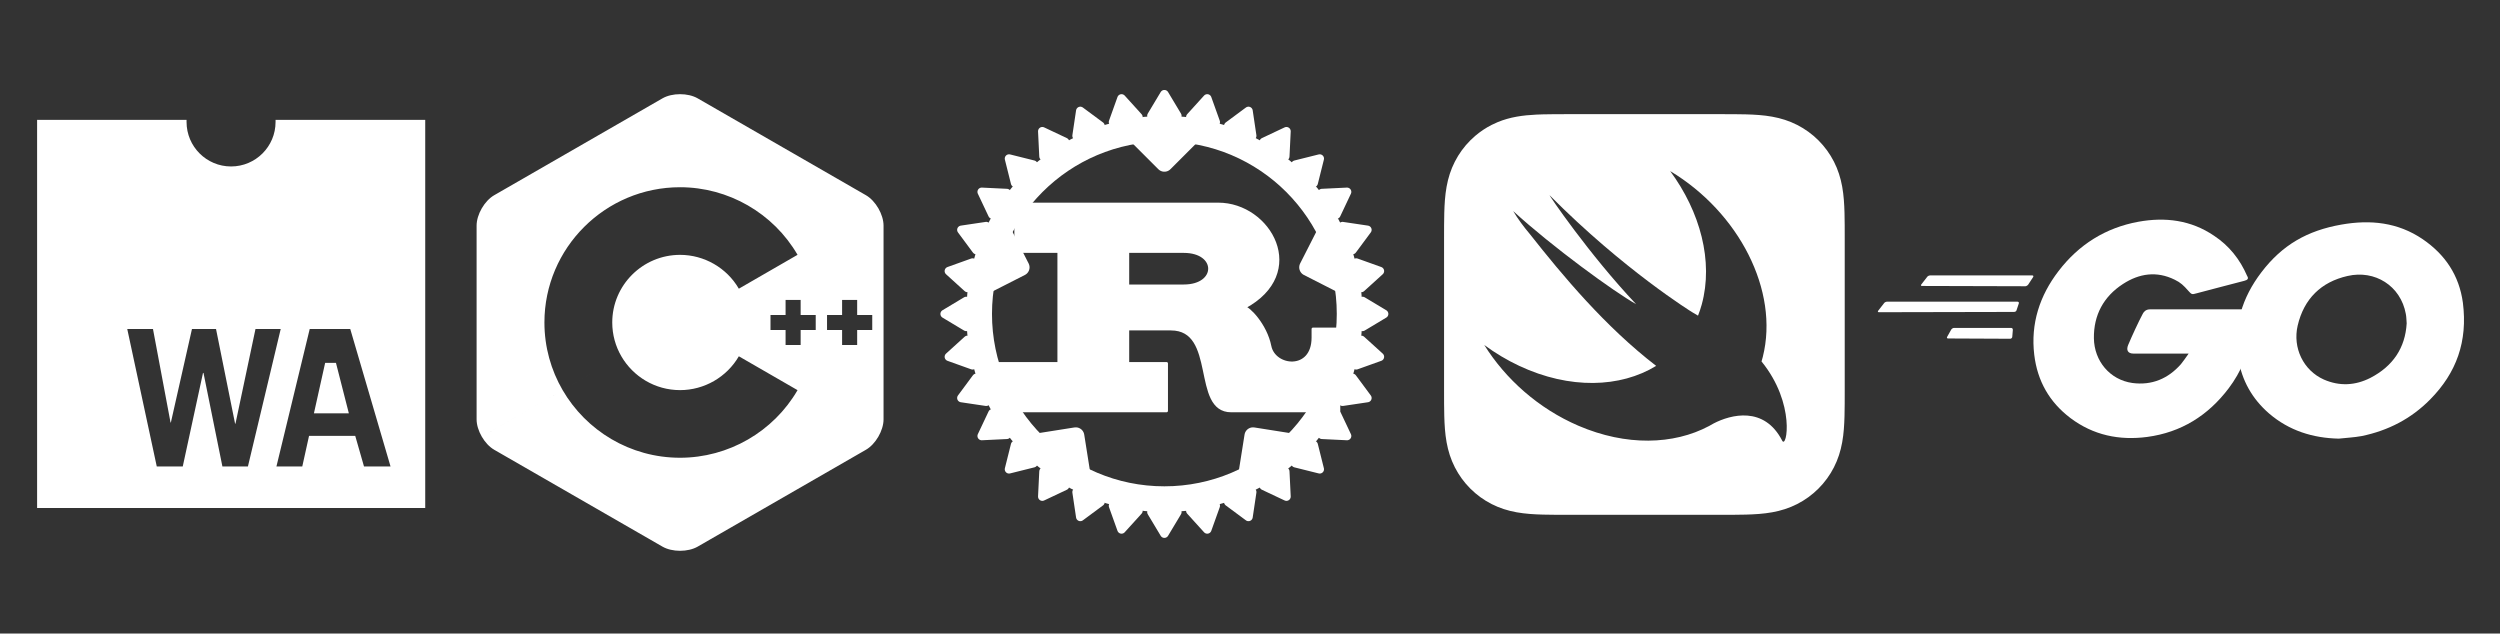 <svg width="876" height="222" viewBox="0 0 876 222" fill="none" xmlns="http://www.w3.org/2000/svg">
<rect x="0" y="0" width="876" height="222" fill="#333333" stroke="none"/>
<path fill-rule="evenodd" clip-rule="evenodd" d="M307.781 73C306.662 71.067 305.118 69.379 303.42 68.401L244.472 34.466C241.076 32.511 235.519 32.511 232.123 34.466L173.174 68.401C169.778 70.356 167 75.155 167 79.065V146.935C167 148.89 167.695 151.068 168.814 153L197.142 136.692L197.142 136.693L168.814 153.001C169.933 154.933 171.477 156.622 173.174 157.599L232.123 191.534C235.519 193.489 241.076 193.489 244.472 191.534L303.42 157.599C305.118 156.621 306.662 154.933 307.78 153C308.899 151.068 309.595 148.89 309.595 146.935V79.065C309.595 77.11 308.9 74.933 307.781 73L267.445 96.22L307.781 73ZM258.884 101.149L267.445 96.22L279.459 89.288C270.982 74.681 255.209 65.606 238.297 65.606C212.088 65.606 190.766 86.867 190.766 113C190.766 121.625 193.088 129.718 197.142 136.692L217.72 124.846L217.72 124.846L197.142 136.693C205.372 150.851 220.738 160.394 238.297 160.394C255.21 160.394 270.983 151.319 279.461 136.71L258.89 124.842C254.647 132.155 246.756 136.697 238.297 136.697C229.517 136.697 221.835 131.925 217.72 124.846L238.297 113L258.884 101.149L258.889 101.157L267.298 96.305L258.884 101.149L258.884 101.149ZM258.884 101.149L238.297 113L217.72 124.846C215.693 121.359 214.532 117.312 214.532 113C214.532 99.933 225.193 89.303 238.297 89.303C246.752 89.303 254.64 93.842 258.884 101.149ZM285.829 110.367H280.547V105.101H275.267V110.367H269.985V115.633H275.267V120.899H280.547V115.633H285.829V110.367ZM300.352 110.367H305.634V115.633H300.352V120.899H295.071V115.633H289.79V110.367H295.071V105.101H300.352V110.367Z" fill="white"/>
<path fill-rule="evenodd" clip-rule="evenodd" d="M96.556 42.733V42H149V178H13V42H65.369V42.733C65.369 51.344 72.349 58.327 80.962 58.327C89.573 58.327 96.556 51.347 96.556 42.733ZM53.604 115.291H44.591L54.929 163.444H64.04L71.131 130.673H71.304L77.929 163.444H86.873L98.36 115.291H89.52L82.507 148.464H82.376L75.696 115.291H67.264L59.869 148.062H59.758L53.604 115.291ZM122.731 115.291H108.522L96.864 163.444H105.92L108.289 152.729H124.476L127.544 163.444H136.842L122.731 115.291ZM110 144.827L113.931 127.16H117.722L122.236 144.827H110Z" fill="white"/>
<path d="M395.17 88.113H414.792C426.868 88.113 426.868 100.189 414.792 100.189H395.17V88.113ZM348.377 143.962H408.755V127.358H395.17V115.283H410.264C426.868 115.283 417.811 143.962 431.396 143.962H469.132V115.283H460.075V118.302C460.075 130.377 446.491 128.868 444.981 121.321C443.472 113.774 437.434 107.736 435.925 107.736C458.566 95.66 444.981 71.509 426.868 71.509H355.925V88.113H371.019V127.358H348.377V143.962Z" fill="white" stroke="white" stroke-linejoin="round"/>
<path d="M408 174.906C443.846 174.906 472.906 145.846 472.906 110C472.906 74.154 443.846 45.094 408 45.094C372.154 45.094 343.094 74.154 343.094 110C343.094 145.846 372.154 174.906 408 174.906Z" stroke="white" stroke-width="9"/>
<path d="M477.434 114.528L484.981 110L477.434 105.472V114.528Z" fill="white" stroke="white" stroke-width="3" stroke-linejoin="round"/>
<path d="M475.216 127.987L483.502 125.018L476.983 119.105L475.216 127.987Z" fill="white" stroke="white" stroke-width="3" stroke-linejoin="round"/>
<path d="M470.416 140.755L479.121 139.459L473.882 132.388L470.416 140.755Z" fill="white" stroke="white" stroke-width="3" stroke-linejoin="round"/>
<path d="M463.216 152.341L472.007 152.768L468.248 144.81L463.216 152.341Z" fill="white" stroke="white" stroke-width="3" stroke-linejoin="round"/>
<path d="M453.895 162.299L462.434 164.434L460.299 155.895L453.895 162.299Z" fill="white" stroke="white" stroke-width="3" stroke-linejoin="round"/>
<path d="M442.81 170.248L450.768 174.007L450.341 165.216L442.81 170.248Z" fill="white" stroke="white" stroke-width="3" stroke-linejoin="round"/>
<path d="M430.388 175.882L437.459 181.121L438.755 172.416L430.388 175.882Z" fill="white" stroke="white" stroke-width="3" stroke-linejoin="round"/>
<path d="M417.105 178.983L423.018 185.502L425.987 177.216L417.105 178.983Z" fill="white" stroke="white" stroke-width="3" stroke-linejoin="round"/>
<path d="M403.472 179.434L408 186.981L412.528 179.434H403.472Z" fill="white" stroke="white" stroke-width="3" stroke-linejoin="round"/>
<path d="M390.013 177.216L392.982 185.502L398.895 178.983L390.013 177.216Z" fill="white" stroke="white" stroke-width="3" stroke-linejoin="round"/>
<path d="M377.245 172.416L378.541 181.121L385.612 175.882L377.245 172.416Z" fill="white" stroke="white" stroke-width="3" stroke-linejoin="round"/>
<path d="M365.659 165.216L365.232 174.007L373.19 170.248L365.659 165.216Z" fill="white" stroke="white" stroke-width="3" stroke-linejoin="round"/>
<path d="M355.701 155.895L353.566 164.434L362.105 162.299L355.701 155.895Z" fill="white" stroke="white" stroke-width="3" stroke-linejoin="round"/>
<path d="M347.752 144.81L343.993 152.768L352.784 152.341L347.752 144.81Z" fill="white" stroke="white" stroke-width="3" stroke-linejoin="round"/>
<path d="M342.118 132.388L336.879 139.459L345.584 140.755L342.118 132.388Z" fill="white" stroke="white" stroke-width="3" stroke-linejoin="round"/>
<path d="M339.017 119.105L332.498 125.018L340.784 127.987L339.017 119.105Z" fill="white" stroke="white" stroke-width="3" stroke-linejoin="round"/>
<path d="M338.566 105.472L331.019 110L338.566 114.528V105.472Z" fill="white" stroke="white" stroke-width="3" stroke-linejoin="round"/>
<path d="M340.784 92.013L332.498 94.982L339.017 100.895L340.784 92.013Z" fill="white" stroke="white" stroke-width="3" stroke-linejoin="round"/>
<path d="M345.584 79.245L336.879 80.541L342.118 87.612L345.584 79.245Z" fill="white" stroke="white" stroke-width="3" stroke-linejoin="round"/>
<path d="M352.784 67.659L343.993 67.232L347.752 75.19L352.784 67.659Z" fill="white" stroke="white" stroke-width="3" stroke-linejoin="round"/>
<path d="M362.105 57.701L353.566 55.566L355.701 64.105L362.105 57.701Z" fill="white" stroke="white" stroke-width="3" stroke-linejoin="round"/>
<path d="M373.19 49.752L365.232 45.992L365.659 54.784L373.19 49.752Z" fill="white" stroke="white" stroke-width="3" stroke-linejoin="round"/>
<path d="M385.612 44.118L378.541 38.879L377.245 47.584L385.612 44.118Z" fill="white" stroke="white" stroke-width="3" stroke-linejoin="round"/>
<path d="M398.895 41.017L392.982 34.498L390.013 42.784L398.895 41.017Z" fill="white" stroke="white" stroke-width="3" stroke-linejoin="round"/>
<path d="M412.528 40.566L408 33.019L403.472 40.566H412.528Z" fill="white" stroke="white" stroke-width="3" stroke-linejoin="round"/>
<path d="M425.987 42.784L423.018 34.498L417.105 41.017L425.987 42.784Z" fill="white" stroke="white" stroke-width="3" stroke-linejoin="round"/>
<path d="M438.755 47.584L437.459 38.879L430.388 44.118L438.755 47.584Z" fill="white" stroke="white" stroke-width="3" stroke-linejoin="round"/>
<path d="M450.341 54.784L450.768 45.992L442.81 49.752L450.341 54.784Z" fill="white" stroke="white" stroke-width="3" stroke-linejoin="round"/>
<path d="M460.299 64.105L462.434 55.566L453.895 57.701L460.299 64.105Z" fill="white" stroke="white" stroke-width="3" stroke-linejoin="round"/>
<path d="M468.248 75.19L472.007 67.232L463.216 67.659L468.248 75.19Z" fill="white" stroke="white" stroke-width="3" stroke-linejoin="round"/>
<path d="M473.882 87.612L479.121 80.541L470.416 79.245L473.882 87.612Z" fill="white" stroke="white" stroke-width="3" stroke-linejoin="round"/>
<path d="M476.983 100.895L483.502 94.982L475.216 92.013L476.983 100.895Z" fill="white" stroke="white" stroke-width="3" stroke-linejoin="round"/>
<path d="M397.434 46.604L408 57.17L418.566 46.604H397.434Z" fill="white" stroke="white" stroke-width="6" stroke-linejoin="round"/>
<path d="M465.028 80.361L458.245 93.674L471.558 100.458L465.028 80.361Z" fill="white" stroke="white" stroke-width="6" stroke-linejoin="round"/>
<path d="M453.811 155.078L439.053 152.741L436.715 167.499L453.811 155.078Z" fill="white" stroke="white" stroke-width="6" stroke-linejoin="round"/>
<path d="M379.285 167.499L376.947 152.741L362.189 155.078L379.285 167.499Z" fill="white" stroke="white" stroke-width="6" stroke-linejoin="round"/>
<path d="M344.442 100.458L357.756 93.675L350.972 80.361L344.442 100.458Z" fill="white" stroke="white" stroke-width="6" stroke-linejoin="round"/>
<path fill-rule="evenodd" clip-rule="evenodd" d="M646.318 74.649C646.357 76.062 646.373 77.474 646.381 78.885C646.391 80.493 646.391 82.101 646.391 83.709L646.391 83.916V136.474V136.847C646.391 138.401 646.391 139.952 646.381 141.506C646.372 142.918 646.357 144.329 646.318 145.741C646.236 148.817 646.054 151.921 645.507 154.961C644.953 158.05 644.046 160.925 642.618 163.73C641.215 166.487 639.382 169.008 637.195 171.194C635.008 173.382 632.486 175.216 629.729 176.619C626.925 178.047 624.052 178.952 620.966 179.506C617.922 180.054 614.819 180.236 611.742 180.318C610.329 180.356 608.917 180.373 607.505 180.381C606.009 180.391 604.511 180.391 603.015 180.391L602.475 180.391H549.916L549.376 180.391C547.879 180.391 546.383 180.391 544.887 180.381C543.474 180.373 542.061 180.356 540.65 180.318C537.574 180.236 534.468 180.054 531.427 179.506C528.339 178.952 525.467 178.047 522.662 176.619C519.905 175.215 517.382 173.382 515.196 171.194C513.009 169.008 511.175 166.487 509.773 163.73C508.344 160.925 507.439 158.05 506.884 154.961C506.338 151.921 506.156 148.817 506.074 145.741C506.035 144.329 506.019 142.918 506.009 141.506C506 140.024 506 138.544 506 137.062C506 136.866 506 136.67 506 136.474V106.802V83.916C506 83.739 506 83.563 506 83.386C506 81.886 506 80.386 506.009 78.885C506.019 77.473 506.035 76.062 506.074 74.649C506.156 71.574 506.338 68.471 506.884 65.429C507.439 62.34 508.344 59.467 509.773 56.661C511.175 53.905 513.009 51.383 515.196 49.196C515.743 48.649 516.31 48.124 516.897 47.623C518.658 46.119 520.594 44.825 522.662 43.773C523.363 43.416 524.069 43.091 524.78 42.797C526.916 41.914 529.111 41.301 531.426 40.885C533.707 40.474 536.025 40.269 538.338 40.158C539.11 40.121 539.881 40.094 540.65 40.073C542.061 40.035 543.474 40.018 544.887 40.01C546.563 40 548.238 40 549.916 40H565.312H602.475C604.151 40 605.829 40 607.505 40.01C608.918 40.018 610.329 40.034 611.742 40.073C614.819 40.156 617.922 40.336 620.966 40.885C624.052 41.439 626.925 42.345 629.729 43.773C632.486 45.176 635.008 47.009 637.195 49.196C639.382 51.383 641.215 53.905 642.618 56.661C644.047 59.467 644.953 62.34 645.508 65.429C646.054 68.471 646.236 71.574 646.318 74.649ZM617.237 126.652C617.24 126.655 617.242 126.657 617.244 126.66C629.307 141.502 626.025 157.412 624.481 154.41C618.177 142.143 606.431 145.275 600.484 148.361C599.991 148.655 599.486 148.933 598.978 149.207C598.953 149.222 598.926 149.238 598.899 149.254C598.861 149.275 598.824 149.297 598.791 149.317L598.801 149.303C586.424 155.88 569.806 156.367 553.094 149.186C539.081 143.163 527.568 132.846 520.092 120.888C523.893 123.695 528 126.165 532.368 128.212C550.029 136.483 567.766 135.886 580.319 128.204C562.453 114.464 547.54 96.571 536.105 82.069C533.905 79.468 531.904 76.766 530.222 73.961C543.915 86.493 565.546 102.231 573.307 106.587C556.833 89.182 542.317 67.749 542.998 68.435C568.943 94.578 592.882 109.358 592.882 109.358C593.783 109.855 594.455 110.253 594.987 110.603C595.478 109.343 595.923 108.047 596.292 106.696C600.435 91.553 595.772 74.237 585.226 59.94C609.291 74.392 623.512 101.838 617.686 125.053C617.573 125.504 617.443 125.943 617.313 126.382C617.287 126.471 617.26 126.56 617.234 126.649C617.235 126.65 617.236 126.651 617.237 126.652Z" fill="white"/>
<g clip-path="url(#clip0_1_2)">
<path d="M673.5 100.2C673.1 100.2 673 100 673.2 99.7L675.3 97C675.5 96.7 676 96.5 676.4 96.5H712.1C712.5 96.5 712.6 96.8 712.4 97.1L710.7 99.7C710.5 100 710 100.3 709.7 100.3L673.5 100.2Z" fill="white"/>
<path d="M658.4 109.4C658 109.4 657.9 109.2 658.1 108.9L660.2 106.2C660.4 105.9 660.9 105.7 661.3 105.7H706.9C707.3 105.7 707.5 106 707.4 106.3L706.6 108.7C706.5 109.1 706.1 109.3 705.7 109.3L658.4 109.4Z" fill="white"/>
<path d="M682.6 118.6C682.2 118.6 682.1 118.3 682.3 118L683.7 115.5C683.9 115.2 684.3 114.9 684.7 114.9H704.7C705.1 114.9 705.3 115.2 705.3 115.6L705.1 118C705.1 118.4 704.7 118.7 704.4 118.7L682.6 118.6Z" fill="white"/>
<path d="M786.4 98.4C780.1 100 775.8 101.2 769.6 102.8C768.1 103.2 768 103.3 766.7 101.8C765.2 100.1 764.1 99 762 98C755.7 94.9 749.6 95.8 743.9 99.5C737.1 103.9 733.6 110.4 733.7 118.5C733.8 126.5 739.3 133.1 747.2 134.2C754 135.1 759.7 132.7 764.2 127.6C765.1 126.5 765.9 125.3 766.9 123.9C763.3 123.9 758.8 123.9 747.6 123.9C745.5 123.9 745 122.6 745.7 120.9C747 117.8 749.4 112.6 750.8 110C751.1 109.4 751.8 108.4 753.3 108.4C758.4 108.4 777.2 108.4 789.7 108.4C789.5 111.1 789.5 113.8 789.1 116.5C788 123.7 785.3 130.3 780.9 136.1C773.7 145.6 764.3 151.5 752.4 153.1C742.6 154.4 733.5 152.5 725.5 146.5C718.1 140.9 713.9 133.5 712.8 124.3C711.5 113.4 714.7 103.6 721.3 95C728.4 85.7 737.8 79.8 749.3 77.7C758.7 76 767.7 77.1 775.8 82.6C781.1 86.1 784.9 90.9 787.4 96.7C788 97.6 787.6 98.1 786.4 98.4Z" fill="white"/>
<path d="M819.5 153.7C810.4 153.5 802.1 150.9 795.1 144.9C789.2 139.8 785.5 133.3 784.3 125.6C782.5 114.3 785.6 104.3 792.4 95.4C799.7 85.8 808.5 80.8 820.4 78.7C830.6 76.9 840.2 77.9 848.9 83.8C856.8 89.2 861.7 96.5 863 106.1C864.7 119.6 860.8 130.6 851.5 140C844.9 146.7 836.8 150.9 827.5 152.8C824.8 153.3 822.1 153.4 819.5 153.7ZM843.3 113.3C843.2 112 843.2 111 843 110C841.2 100.1 832.1 94.5 822.6 96.7C813.3 98.8 807.3 104.7 805.1 114.1C803.3 121.9 807.1 129.8 814.3 133C819.8 135.4 825.3 135.1 830.6 132.4C838.5 128.3 842.8 121.9 843.3 113.3Z" fill="white"/>
</g>
<defs>
<clipPath id="clip0_1_2">
<rect width="205.4" height="76.7" fill="white" transform="translate(658 77)"/>
</clipPath>
</defs>
</svg>
